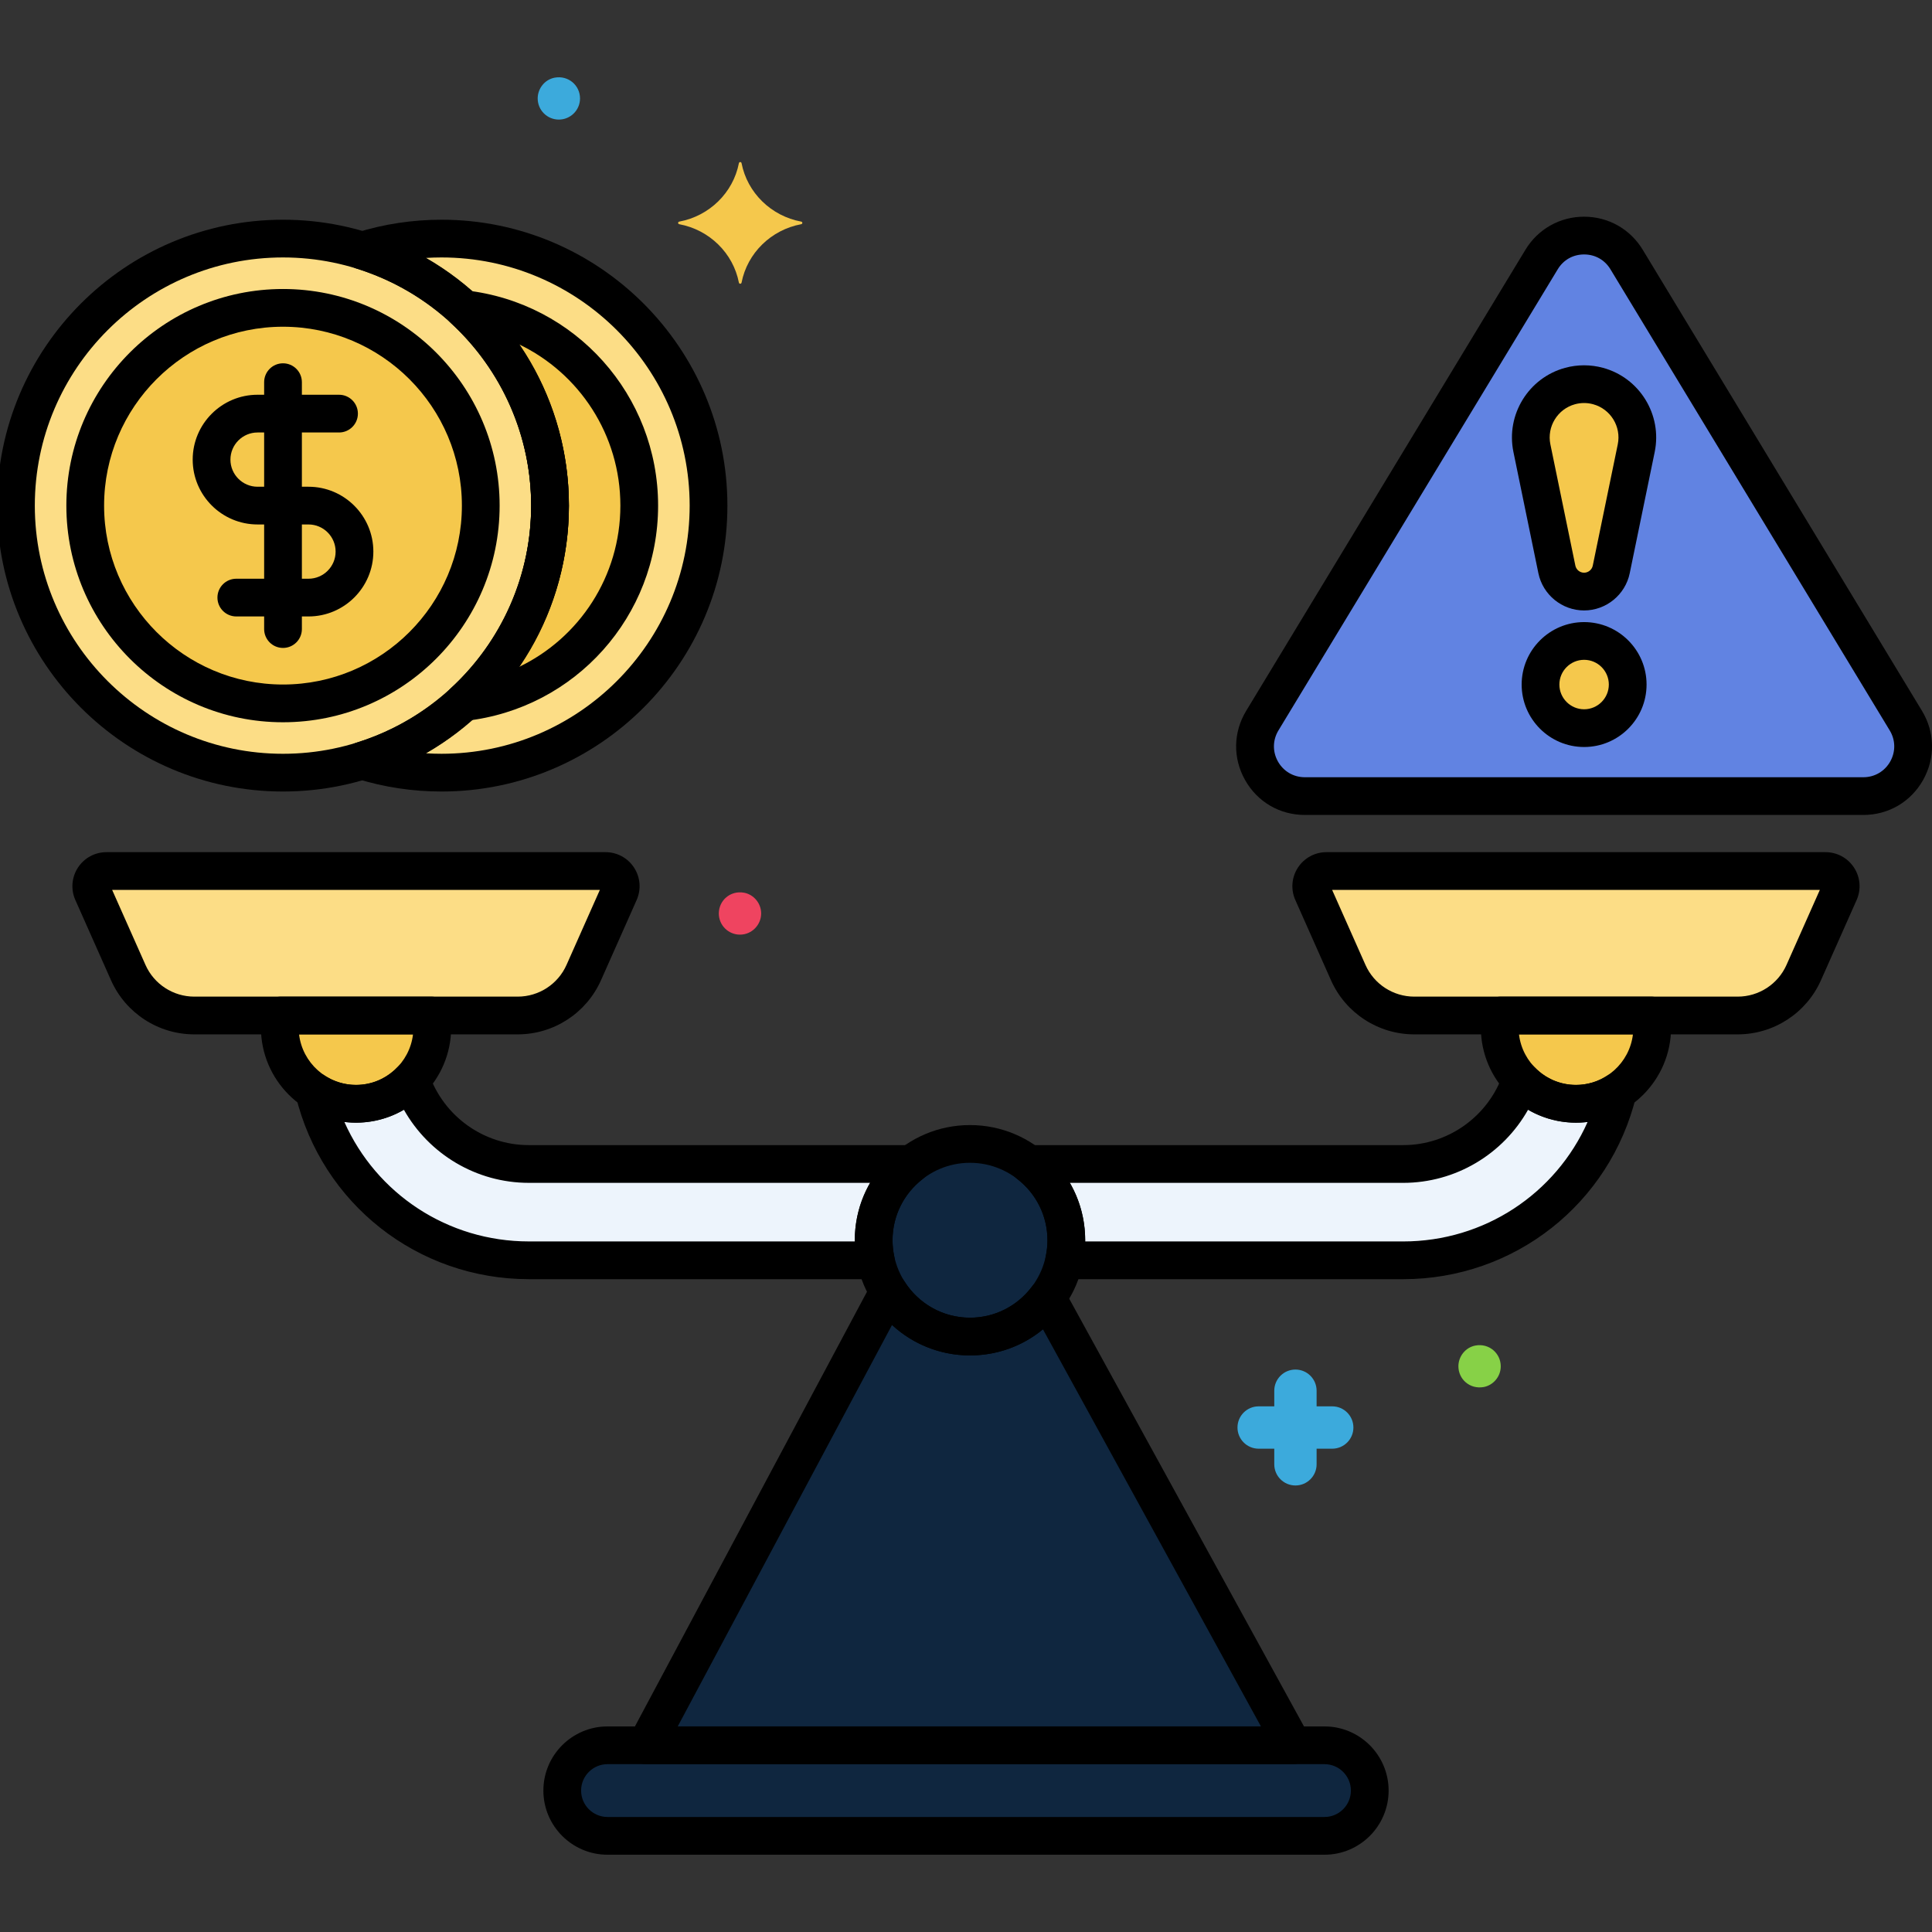 <svg width="150" height="150" viewBox="0 0 150 150" fill="none" xmlns="http://www.w3.org/2000/svg">
<rect x="0" y="0" width="150" height="150" fill="#333333" stroke="none"/>
<g clip-path="url(#clip0_2321_322035)">
<path d="M141.734 67.627H102.983C102.131 67.627 101.561 68.504 101.907 69.282L104.675 75.511C105.576 77.537 107.586 78.844 109.803 78.844H134.913C137.131 78.844 139.141 77.537 140.041 75.511L142.809 69.282C143.156 68.504 142.585 67.627 141.734 67.627Z" fill="#FCDD86"/>
<path d="M47.014 67.627H8.265C7.413 67.627 6.843 68.504 7.189 69.282L9.957 75.511C10.857 77.537 12.867 78.844 15.085 78.844H40.195C42.413 78.844 44.422 77.537 45.323 75.511L48.091 69.282C48.437 68.504 47.866 67.627 47.014 67.627Z" fill="#FCDD86"/>
<path opacity="0.7" d="M75.314 103.77C79.444 103.77 82.791 100.422 82.791 96.292C82.791 92.162 79.444 88.814 75.314 88.814C71.184 88.814 67.836 92.162 67.836 96.292C67.836 100.422 71.184 103.77 75.314 103.77Z" fill="#002145"/>
<path d="M67.832 96.292C67.832 93.879 68.98 91.739 70.754 90.372H41.057C36.831 90.372 33.237 87.644 31.922 83.859C30.843 84.99 29.326 85.699 27.64 85.699C26.436 85.699 25.317 85.337 24.383 84.719C26.199 92.243 32.984 97.85 41.057 97.85H67.998C67.89 97.347 67.832 96.827 67.832 96.292Z" fill="#EDF4FC"/>
<path d="M122.358 85.699C120.672 85.699 119.154 84.99 118.076 83.859C116.76 87.644 113.167 90.372 108.941 90.372H79.867C81.641 91.74 82.789 93.879 82.789 96.292C82.789 96.826 82.73 97.347 82.623 97.85H108.941C117.014 97.85 123.798 92.243 125.615 84.719C124.68 85.337 123.562 85.699 122.358 85.699Z" fill="#EDF4FC"/>
<path d="M116.518 78.844C116.47 79.149 116.438 79.46 116.438 79.778C116.438 83.048 119.088 85.698 122.357 85.698C125.627 85.698 128.277 83.048 128.277 79.778C128.277 79.46 128.245 79.149 128.196 78.844H116.518Z" fill="#F5C84C"/>
<path d="M21.803 78.844C21.755 79.149 21.723 79.46 21.723 79.778C21.723 83.048 24.373 85.698 27.642 85.698C30.912 85.698 33.562 83.048 33.562 79.778C33.562 79.46 33.53 79.149 33.481 78.844H21.803Z" fill="#F5C84C"/>
<path opacity="0.7" d="M102.832 142.535H47.168C45.227 142.535 43.652 140.961 43.652 139.02C43.652 137.078 45.227 135.504 47.168 135.504H102.832C104.773 135.504 106.348 137.078 106.348 139.02C106.348 140.961 104.773 142.535 102.832 142.535Z" fill="#002145"/>
<path opacity="0.7" d="M100.372 135.503L81.3 100.754C79.936 102.581 77.765 103.769 75.31 103.769C72.644 103.769 70.309 102.369 68.986 100.268L50.176 135.503H100.372Z" fill="#002145"/>
<path d="M147.971 55.951L126.289 20.151C124.787 17.671 121.189 17.671 119.688 20.151L98.005 55.951C96.448 58.523 98.3 61.809 101.306 61.809H144.67C147.677 61.809 149.528 58.523 147.971 55.951Z" fill="#6183E2"/>
<path d="M124.075 29.972C123.363 29.777 122.612 29.777 121.899 29.972C119.794 30.546 118.497 32.658 118.937 34.795L120.875 44.209C121.082 45.211 121.964 45.931 122.987 45.931C124.01 45.931 124.893 45.212 125.099 44.209L127.037 34.795C127.477 32.658 126.181 30.546 124.075 29.972Z" fill="#F5C84C"/>
<path d="M122.99 56.532C124.859 56.532 126.374 55.017 126.374 53.148C126.374 51.279 124.859 49.764 122.99 49.764C121.121 49.764 119.605 51.279 119.605 53.148C119.605 55.017 121.121 56.532 122.99 56.532Z" fill="#F5C84C"/>
<path d="M21.971 59.989C33.422 59.989 42.704 50.707 42.704 39.256C42.704 27.806 33.422 18.523 21.971 18.523C10.521 18.523 1.238 27.806 1.238 39.256C1.238 50.707 10.521 59.989 21.971 59.989Z" fill="#FCDD86"/>
<path d="M34.277 18.523C32.136 18.523 30.07 18.85 28.125 19.455C36.562 22.082 42.706 29.965 42.706 39.256C42.706 48.546 36.562 56.429 28.125 59.057C30.07 59.662 32.136 59.989 34.277 59.989C45.71 59.989 55.01 50.688 55.01 39.256C55.01 27.823 45.71 18.523 34.277 18.523Z" fill="#FCDD86"/>
<path d="M21.972 54.609C30.452 54.609 37.326 47.735 37.326 39.255C37.326 30.775 30.452 23.9 21.972 23.9C13.492 23.9 6.617 30.775 6.617 39.255C6.617 47.735 13.492 54.609 21.972 54.609Z" fill="#F5C84C"/>
<path d="M35.992 24C40.115 27.792 42.703 33.227 42.703 39.256C42.703 45.285 40.114 50.72 35.992 54.511C43.653 53.655 49.63 47.142 49.63 39.255C49.63 31.369 43.653 24.856 35.992 24Z" fill="#F5C84C"/>
<path d="M103.434 109.188H102.221V107.976C102.221 107.068 101.485 106.332 100.578 106.332C99.67 106.332 98.934 107.068 98.934 107.976V109.188H97.722C96.814 109.188 96.078 109.924 96.078 110.832C96.078 111.74 96.814 112.476 97.722 112.476H98.934V113.688C98.934 114.596 99.67 115.332 100.578 115.332C101.485 115.332 102.221 114.596 102.221 113.688V112.476H103.434C104.342 112.476 105.078 111.74 105.078 110.832C105.077 109.924 104.342 109.188 103.434 109.188Z" fill="#3CAADC"/>
<path d="M57.774 69.311C56.688 69.114 55.809 69.927 55.809 70.921C55.809 71.829 56.54 72.565 57.452 72.565C58.383 72.565 59.096 71.796 59.096 70.921C59.095 70.129 58.522 69.453 57.774 69.311Z" fill="#EF4460"/>
<path d="M114.552 104.467C113.761 104.617 113.23 105.325 113.23 106.078C113.23 107.068 114.099 107.881 115.196 107.689C115.92 107.552 116.518 106.897 116.518 106.078C116.517 105.065 115.606 104.271 114.552 104.467Z" fill="#87D147"/>
<path d="M43.067 6.03C42.277 6.179 41.746 6.888 41.746 7.641C41.746 8.548 42.478 9.284 43.39 9.284C44.28 9.284 45.033 8.563 45.033 7.641C45.033 6.627 44.122 5.834 43.067 6.03Z" fill="#3CAADC"/>
<path d="M62.205 17.206C59.864 16.77 58.019 14.962 57.574 12.669C57.551 12.553 57.39 12.553 57.368 12.669C56.923 14.962 55.078 16.77 52.737 17.206C52.619 17.227 52.619 17.385 52.737 17.407C55.078 17.843 56.923 19.651 57.368 21.944C57.39 22.059 57.551 22.059 57.574 21.944C58.019 19.651 59.864 17.843 62.205 17.407C62.323 17.385 62.323 17.227 62.205 17.206Z" fill="#F5C84C"/>
<path d="M144.67 63.273H101.306C99.358 63.273 97.624 62.26 96.668 60.562C95.712 58.865 95.743 56.857 96.752 55.191L118.434 19.391C119.407 17.784 121.109 16.824 122.988 16.824C124.866 16.824 126.568 17.784 127.541 19.391L149.223 55.191C150.232 56.857 150.263 58.865 149.308 60.562C148.352 62.259 146.618 63.273 144.67 63.273ZM122.988 19.755C122.131 19.755 121.385 20.175 120.941 20.909L99.258 56.71C98.805 57.458 98.79 58.361 99.22 59.125C99.65 59.888 100.43 60.344 101.306 60.344H144.67C145.546 60.344 146.326 59.888 146.756 59.125C147.186 58.361 147.172 57.458 146.718 56.71L125.036 20.909C124.592 20.175 123.845 19.755 122.988 19.755Z" fill="black"/>
<path d="M134.913 80.308H109.804C107.009 80.308 104.471 78.659 103.337 76.106L100.569 69.877C100.204 69.056 100.279 68.117 100.768 67.364C101.258 66.612 102.086 66.162 102.983 66.162H141.734C142.631 66.162 143.46 66.612 143.949 67.365C144.438 68.117 144.513 69.057 144.148 69.877L141.379 76.106C140.246 78.658 137.708 80.308 134.913 80.308ZM103.426 69.092L106.014 74.915C106.679 76.412 108.167 77.378 109.804 77.378H134.914C136.551 77.378 138.039 76.412 138.704 74.915L141.292 69.092H103.426Z" fill="black"/>
<path d="M40.195 80.308H15.085C12.291 80.308 9.753 78.659 8.619 76.106L5.85 69.877C5.485 69.057 5.56 68.117 6.049 67.365C6.538 66.612 7.367 66.162 8.264 66.162H47.015C47.912 66.162 48.741 66.612 49.23 67.365C49.719 68.117 49.794 69.057 49.429 69.877L46.661 76.106C45.527 78.658 42.989 80.308 40.195 80.308ZM8.707 69.092L11.295 74.915C11.96 76.412 13.448 77.378 15.085 77.378H40.195C41.832 77.378 43.32 76.412 43.985 74.915L46.573 69.092H8.707Z" fill="black"/>
<path d="M75.31 105.235C70.379 105.235 66.367 101.223 66.367 96.292C66.367 91.362 70.379 87.35 75.31 87.35C80.241 87.35 84.253 91.362 84.253 96.292C84.253 101.223 80.241 105.235 75.31 105.235ZM75.31 90.279C71.995 90.279 69.297 92.977 69.297 96.292C69.297 99.608 71.995 102.306 75.31 102.306C78.626 102.306 81.323 99.608 81.323 96.292C81.323 92.977 78.626 90.279 75.31 90.279Z" fill="black"/>
<path d="M67.998 99.314H41.057C32.427 99.314 24.985 93.454 22.959 85.063C22.818 84.478 23.048 83.866 23.541 83.52C24.034 83.173 24.687 83.165 25.19 83.497C25.919 83.978 26.766 84.233 27.64 84.233C28.866 84.233 30.01 83.741 30.861 82.848C31.214 82.479 31.733 82.32 32.231 82.427C32.731 82.536 33.137 82.896 33.305 83.378C34.455 86.685 37.569 88.907 41.057 88.907H70.754C71.381 88.907 71.938 89.306 72.14 89.9C72.343 90.493 72.145 91.15 71.648 91.532C70.154 92.684 69.297 94.418 69.297 96.291C69.297 96.707 69.341 97.129 69.43 97.545C69.522 97.977 69.415 98.428 69.136 98.772C68.858 99.115 68.44 99.314 67.998 99.314ZM26.736 87.107C29.22 92.686 34.764 96.384 41.057 96.384H66.368C66.368 96.353 66.368 96.322 66.368 96.291C66.368 94.697 66.784 93.171 67.554 91.836H41.057C36.997 91.836 33.309 89.62 31.358 86.159C29.989 86.964 28.342 87.306 26.736 87.107Z" fill="black"/>
<path d="M108.941 99.315H82.624C82.182 99.315 81.763 99.115 81.485 98.772C81.207 98.428 81.099 97.978 81.191 97.545C81.279 97.129 81.325 96.707 81.325 96.291C81.325 94.418 80.467 92.684 78.973 91.532C78.476 91.15 78.278 90.494 78.481 89.9C78.683 89.306 79.24 88.907 79.867 88.907H108.941C112.428 88.907 115.543 86.686 116.693 83.378C116.86 82.896 117.267 82.535 117.766 82.428C118.266 82.32 118.784 82.479 119.137 82.848C119.988 83.741 121.132 84.234 122.358 84.234C123.231 84.234 124.079 83.979 124.808 83.497C125.31 83.165 125.964 83.174 126.457 83.52C126.95 83.866 127.18 84.478 127.039 85.063C125.013 93.454 117.571 99.315 108.941 99.315ZM84.253 96.385H108.941C115.234 96.385 120.778 92.687 123.262 87.108C121.656 87.308 120.01 86.965 118.639 86.16C116.688 89.621 113 91.837 108.94 91.837H83.067C83.837 93.171 84.253 94.698 84.253 96.292C84.254 96.323 84.254 96.354 84.253 96.385Z" fill="black"/>
<path d="M122.357 87.163C118.286 87.163 114.973 83.85 114.973 79.778C114.973 79.412 115.005 79.031 115.072 78.613C115.185 77.902 115.798 77.379 116.518 77.379H128.197C128.917 77.379 129.531 77.904 129.644 78.615C129.71 79.037 129.742 79.416 129.742 79.778C129.742 83.849 126.429 87.163 122.357 87.163ZM117.934 80.309C118.197 82.516 120.08 84.233 122.357 84.233C124.635 84.233 126.518 82.516 126.781 80.309H117.934Z" fill="black"/>
<path d="M27.643 87.163C23.571 87.163 20.258 83.85 20.258 79.778C20.258 79.416 20.29 79.036 20.356 78.615C20.468 77.903 21.082 77.379 21.803 77.379H33.482C34.202 77.379 34.815 77.902 34.928 78.613C34.995 79.031 35.028 79.412 35.028 79.778C35.027 83.849 31.715 87.163 27.643 87.163ZM23.219 80.309C23.482 82.516 25.365 84.233 27.643 84.233C29.92 84.233 31.803 82.516 32.066 80.309H23.219Z" fill="black"/>
<path d="M102.832 144H47.168C44.422 144 42.188 141.766 42.188 139.02C42.188 136.273 44.422 134.039 47.168 134.039H102.832C105.578 134.039 107.812 136.273 107.812 139.02C107.812 141.766 105.578 144 102.832 144ZM47.168 136.969C46.037 136.969 45.117 137.889 45.117 139.02C45.117 140.15 46.037 141.07 47.168 141.07H102.832C103.963 141.07 104.883 140.15 104.883 139.02C104.883 137.889 103.963 136.969 102.832 136.969H47.168Z" fill="black"/>
<path d="M100.373 136.967H50.176C49.662 136.967 49.185 136.697 48.92 136.256C48.655 135.814 48.641 135.267 48.883 134.812L67.693 99.577C67.939 99.117 68.412 98.822 68.933 98.803C69.469 98.787 69.946 99.045 70.225 99.487C71.335 101.251 73.237 102.304 75.31 102.304C77.22 102.304 78.975 101.42 80.126 99.878C80.424 99.479 80.902 99.262 81.402 99.293C81.899 99.328 82.344 99.613 82.584 100.049L101.657 134.798C101.906 135.251 101.897 135.803 101.634 136.249C101.369 136.694 100.89 136.967 100.373 136.967ZM52.619 134.038H97.898L80.975 103.208C79.396 104.513 77.417 105.234 75.31 105.234C73.027 105.234 70.885 104.378 69.257 102.87L52.619 134.038Z" fill="black"/>
<path d="M23.952 47.861H18.346C17.537 47.861 16.882 47.206 16.882 46.397C16.882 45.587 17.537 44.932 18.346 44.932H23.952C25.112 44.932 26.057 43.987 26.057 42.826C26.057 41.665 25.113 40.719 23.952 40.719H19.997C17.22 40.719 14.961 38.461 14.961 35.684C14.961 32.907 17.22 30.648 19.997 30.648H26.322C27.131 30.648 27.787 31.304 27.787 32.113C27.787 32.922 27.131 33.578 26.322 33.578H19.997C18.836 33.578 17.891 34.523 17.891 35.684C17.891 36.845 18.835 37.79 19.997 37.79H23.952C26.728 37.79 28.987 40.049 28.987 42.826C28.987 45.602 26.728 47.861 23.952 47.861Z" fill="black"/>
<path d="M21.973 50.305C21.163 50.305 20.508 49.649 20.508 48.84V29.672C20.508 28.863 21.163 28.207 21.973 28.207C22.782 28.207 23.438 28.863 23.438 29.672V48.84C23.438 49.649 22.782 50.305 21.973 50.305Z" fill="black"/>
<path d="M122.987 47.395C121.277 47.395 119.785 46.18 119.44 44.505L117.502 35.09C116.907 32.203 118.67 29.334 121.514 28.559C122.477 28.296 123.496 28.296 124.46 28.559C127.304 29.334 129.065 32.203 128.471 35.09L126.532 44.504C126.189 46.179 124.697 47.395 122.987 47.395ZM122.987 31.29C122.751 31.29 122.515 31.322 122.286 31.384C120.929 31.754 120.088 33.123 120.371 34.499L122.31 43.913C122.376 44.233 122.661 44.465 122.987 44.465C123.313 44.465 123.598 44.233 123.663 43.913L125.603 34.499C125.886 33.122 125.046 31.754 123.689 31.385C123.46 31.322 123.223 31.29 122.987 31.29Z" fill="black"/>
<path d="M122.99 57.997C120.316 57.997 118.141 55.822 118.141 53.148C118.141 50.474 120.316 48.299 122.99 48.299C125.663 48.299 127.839 50.474 127.839 53.148C127.839 55.822 125.664 57.997 122.99 57.997ZM122.99 51.228C121.931 51.228 121.07 52.09 121.07 53.148C121.07 54.206 121.932 55.068 122.99 55.068C124.048 55.068 124.909 54.206 124.909 53.148C124.909 52.09 124.049 51.228 122.99 51.228Z" fill="black"/>
<path d="M21.971 61.453C9.731 61.453 -0.227 51.496 -0.227 39.256C-0.227 27.016 9.731 17.059 21.971 17.059C34.211 17.059 44.169 27.016 44.169 39.256C44.169 51.496 34.211 61.453 21.971 61.453ZM21.971 19.988C11.347 19.988 2.703 28.631 2.703 39.256C2.703 49.88 11.347 58.524 21.971 58.524C32.595 58.524 41.239 49.88 41.239 39.256C41.239 28.631 32.595 19.988 21.971 19.988Z" fill="black"/>
<path d="M34.277 61.453C32.033 61.453 29.816 61.118 27.69 60.456C27.077 60.265 26.66 59.698 26.66 59.057C26.66 58.415 27.077 57.849 27.69 57.658C35.795 55.133 41.241 47.738 41.241 39.256C41.241 30.773 35.795 23.377 27.69 20.854C27.077 20.663 26.66 20.097 26.66 19.455C26.66 18.814 27.077 18.247 27.69 18.056C29.816 17.394 32.033 17.059 34.277 17.059C46.518 17.059 56.475 27.016 56.475 39.256C56.475 51.496 46.518 61.453 34.277 61.453ZM33.077 58.486C33.476 58.511 33.876 58.523 34.277 58.523C44.902 58.523 53.545 49.879 53.545 39.255C53.545 28.631 44.902 19.988 34.277 19.988C33.876 19.988 33.476 20.001 33.077 20.025C39.864 23.922 44.17 31.159 44.17 39.255C44.17 47.353 39.864 54.589 33.077 58.486Z" fill="black"/>
<path d="M21.972 56.076C12.697 56.076 5.152 48.531 5.152 39.256C5.152 29.983 12.697 22.438 21.972 22.438C31.246 22.438 38.791 29.983 38.791 39.256C38.791 48.531 31.246 56.076 21.972 56.076ZM21.972 25.367C14.313 25.367 8.082 31.598 8.082 39.256C8.082 46.915 14.313 53.146 21.972 53.146C29.631 53.146 35.861 46.915 35.861 39.256C35.861 31.598 29.631 25.367 21.972 25.367Z" fill="black"/>
<path d="M35.992 55.977C35.423 55.977 34.9 55.646 34.66 55.119C34.397 54.543 34.535 53.862 35.001 53.434C38.966 49.786 41.239 44.619 41.239 39.256C41.239 33.893 38.965 28.725 35.001 25.078C34.534 24.65 34.397 23.969 34.659 23.393C34.922 22.817 35.53 22.472 36.155 22.545C44.672 23.497 51.095 30.682 51.095 39.256C51.095 47.831 44.672 55.016 36.155 55.968C36.1 55.974 36.046 55.977 35.992 55.977ZM40.275 26.723C42.785 30.39 44.169 34.763 44.169 39.256C44.169 43.749 42.785 48.121 40.275 51.789C44.98 49.541 48.166 44.744 48.166 39.256C48.166 33.769 44.982 28.971 40.275 26.723Z" fill="black"/>
</g>
<defs>
<clipPath id="clip0_2321_322035">
<rect width="150" height="150" fill="white"/>
</clipPath>
</defs>
</svg>
